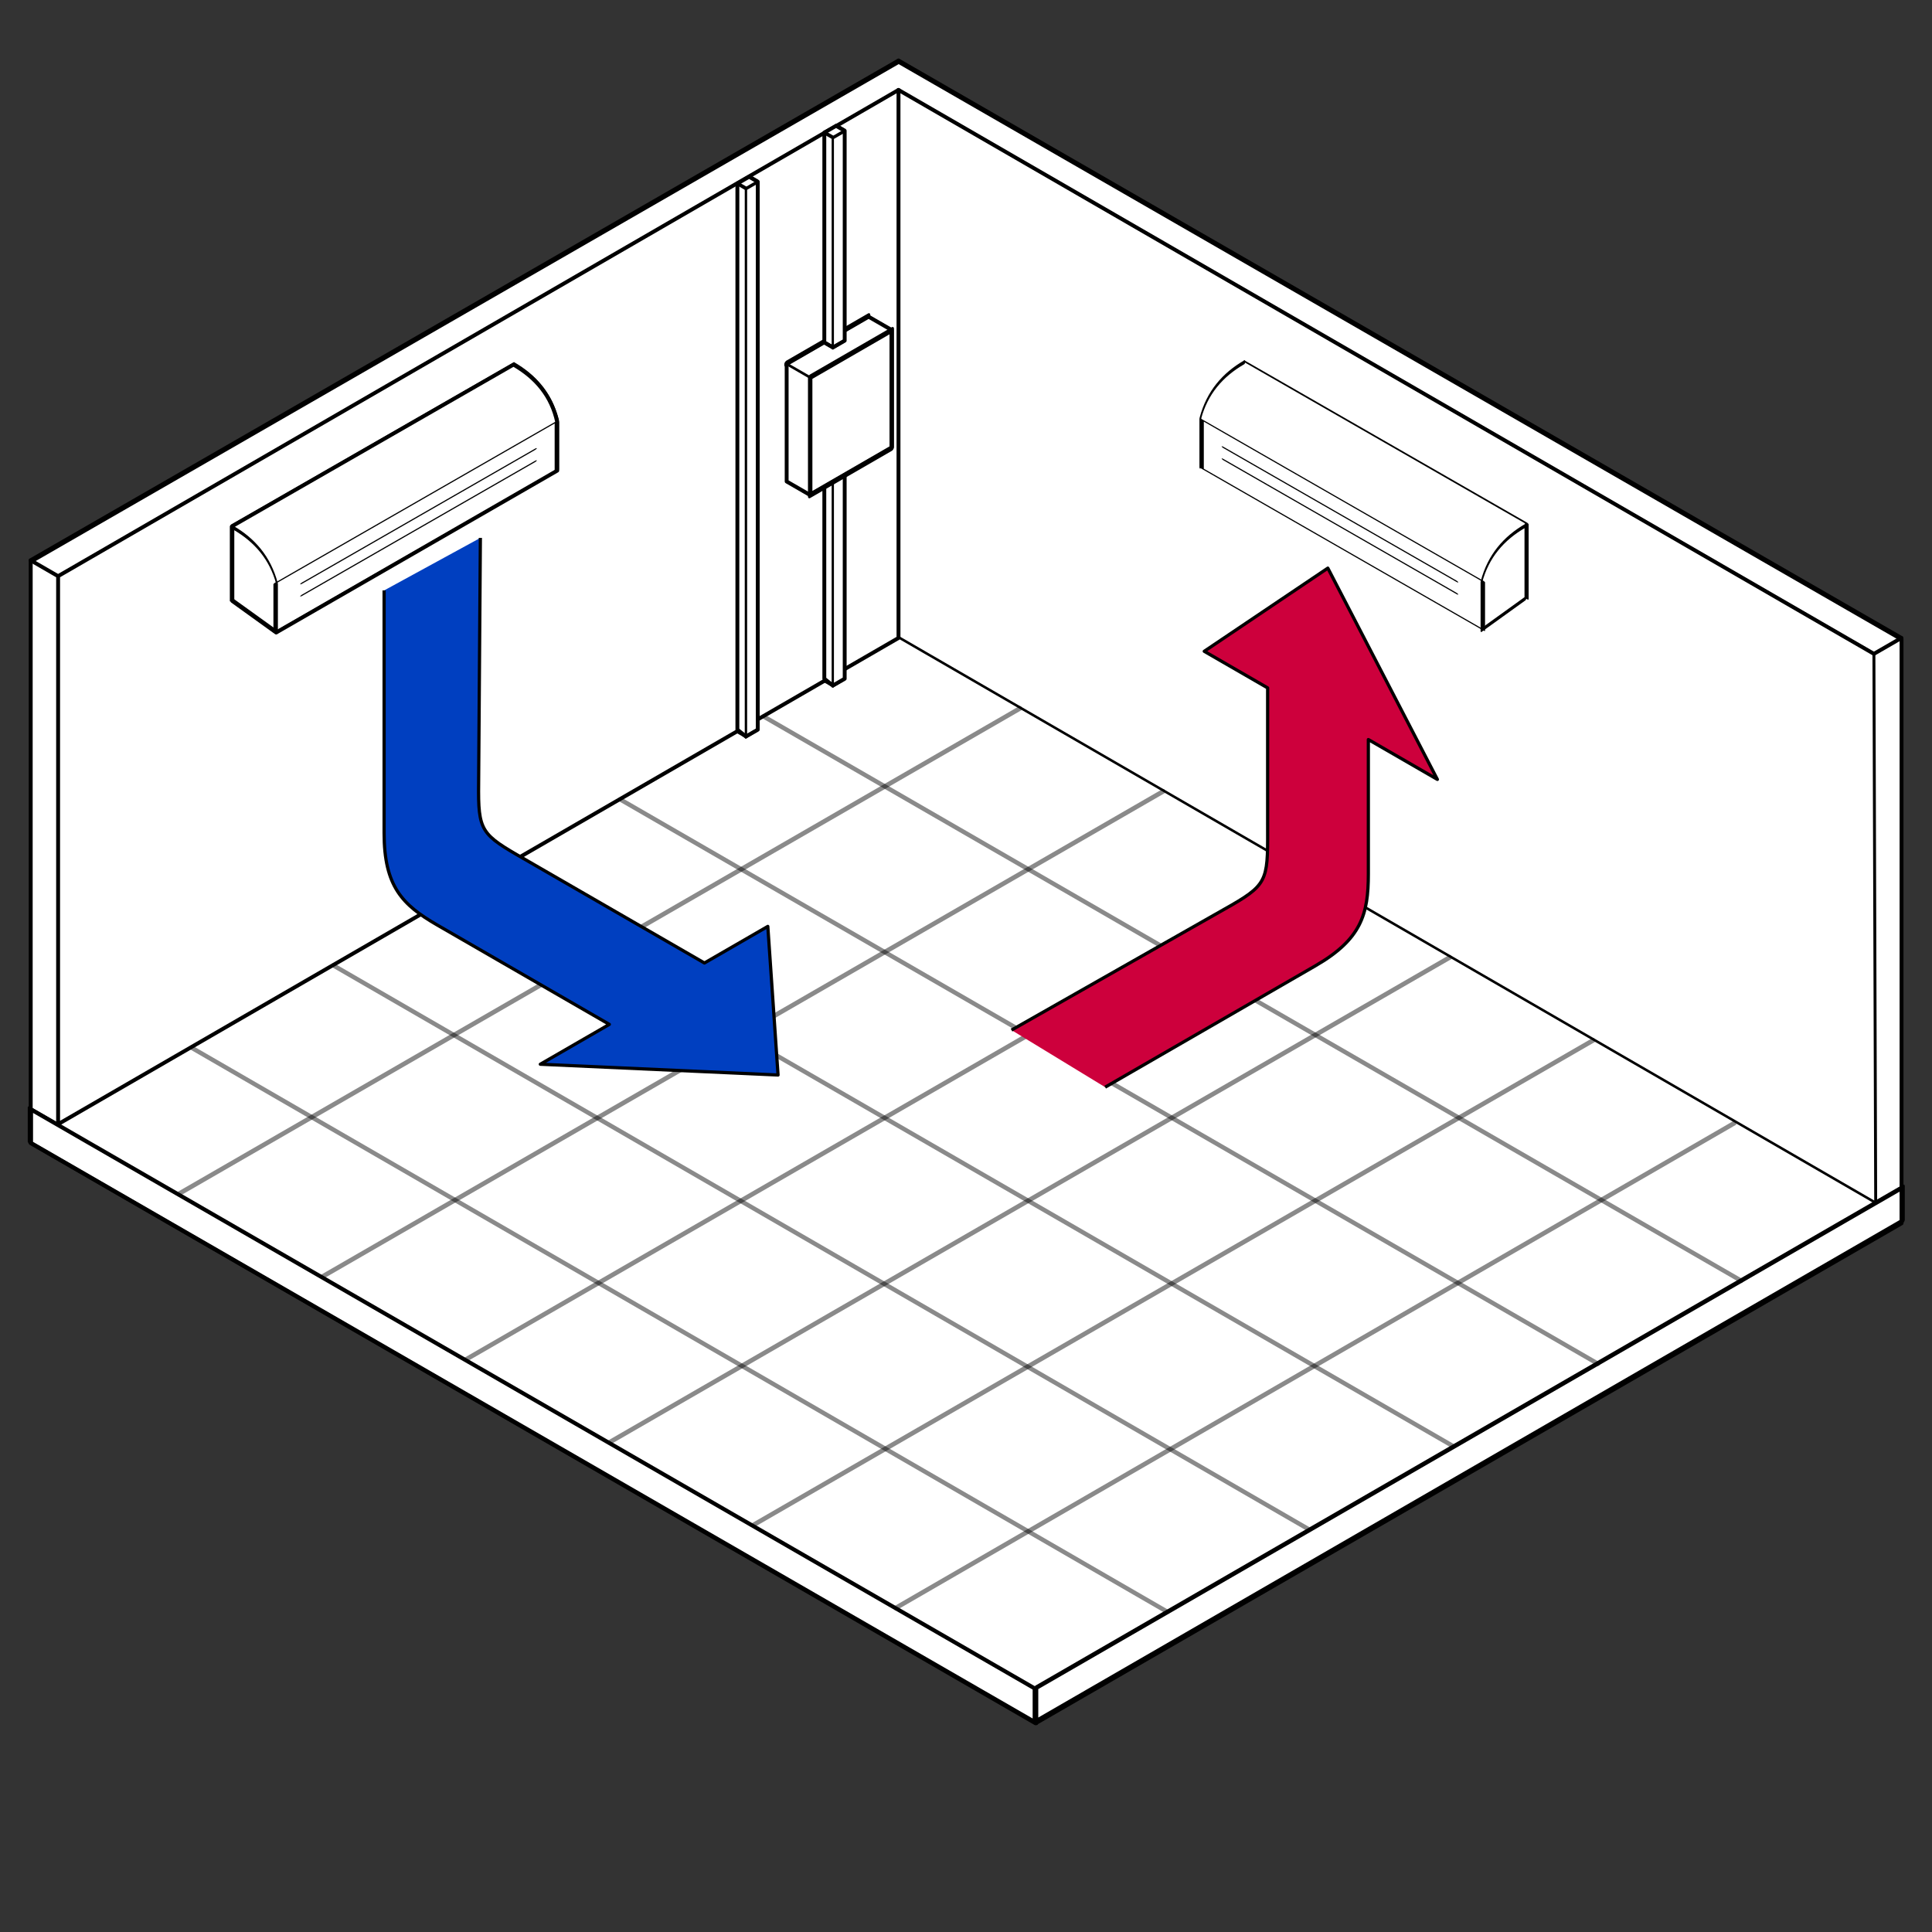 <?xml version="1.0" encoding="UTF-8" standalone="no"?>
<svg
   xmlns:dc="http://purl.org/dc/elements/1.1/"
   xmlns:cc="http://creativecommons.org/ns#"
   xmlns:rdf="http://www.w3.org/1999/02/22-rdf-syntax-ns#"
   xmlns:svg="http://www.w3.org/2000/svg"
   xmlns="http://www.w3.org/2000/svg"
   xmlns:sodipodi="http://sodipodi.sourceforge.net/DTD/sodipodi-0.dtd"
   xmlns:inkscape="http://www.inkscape.org/namespaces/inkscape"
   width="100%"
   height="100%"
   viewBox="0 0 600 600"
   version="1.1"
   xml:space="preserve"
   style="fill-rule:evenodd;clip-rule:evenodd;stroke-linejoin:round;stroke-miterlimit:2;"
   id="svg274"
   sodipodi:docname="demand-contention.svg"
   inkscape:version="0.92.5 (2060ec1f9f, 2020-04-08)"><rect x="0" y="0" width="600" height="600" fill="#333333" stroke="none"/><defs
   id="defs278" /><sodipodi:namedview
   pagecolor="#ffffff"
   bordercolor="#666666"
   borderopacity="1"
   objecttolerance="10"
   gridtolerance="10"
   guidetolerance="10"
   inkscape:pageopacity="0"
   inkscape:pageshadow="2"
   inkscape:window-width="2800"
   inkscape:window-height="1672"
   id="namedview276"
   showgrid="false"
   inkscape:zoom="0.78666667"
   inkscape:cx="318.41671"
   inkscape:cy="920.91065"
   inkscape:window-x="80"
   inkscape:window-y="54"
   inkscape:window-maximized="1"
   inkscape:current-layer="svg274" />
    <path
   d="M590.545,198.554L279.094,19.224L9.545,174.43L9.545,355.007L321.595,535.191L590.545,379.91L590.545,198.554Z"
   style="fill:white;stroke:black;stroke-width:1.2px;"
   id="path2" />
    <path
   d="M18.04,178.931L279.04,27.931L279.04,198.123L18.04,349.123L18.04,178.931ZM279.04,18.796L9.5,174L18.04,178.931"
   style="fill:none;stroke:black;stroke-width:1.2px;stroke-linecap:round;stroke-miterlimit:1.5;"
   id="path4" />
    <g
   transform="matrix(1.005,0.58,0,0.967,-0.045,0.231)"
   id="g8">
        <rect
   x="9.5"
   y="174"
   width="8.5"
   height="176"
   style="fill:none;stroke:black;stroke-width:0.92px;stroke-linecap:round;stroke-miterlimit:1.5;"
   id="rect6" />
    </g>
    <g
   transform="matrix(-1.005,0.58,0,0.967,600.045,24.354)"
   id="g12">
        <path
   d="M18,174L9.5,174L9.5,350.763"
   style="fill:none;stroke:black;stroke-width:0.92px;stroke-linecap:round;stroke-miterlimit:1.5;"
   id="path10" />
    </g>
    <g
   transform="matrix(1,0.578,0,0.988,0,-160.991)"
   id="g16">
        <path
   d="M582.515,200.237L581.96,27.931L279.04,27.931L279.04,200L582.515,200.237Z"
   style="fill:none;stroke:black;stroke-width:0.91px;stroke-linecap:round;stroke-miterlimit:1.5;"
   id="path14" />
    </g>
    <path
   d="M279.04,27.931L581.96,203.054L590.5,198.123L279.04,18.796"
   style="fill:none;stroke:black;stroke-width:1.2px;stroke-linecap:round;stroke-miterlimit:1.5;"
   id="path18" />
    <g
   transform="matrix(0.864,-0.499,0,0.892,80.583,334.917)"
   id="g22">
        <rect
   x="279.04"
   y="368.315"
   width="311.46"
   height="11.685"
   style="fill:none;stroke:black;stroke-width:1.79px;stroke-linecap:round;stroke-miterlimit:1.5;"
   id="rect20" />
    </g>
    <g
   transform="matrix(-1.002,-0.578,0,0.892,601.107,357.205)"
   id="g26">
        <rect
   x="279.04"
   y="368.315"
   width="311.46"
   height="11.685"
   style="fill:none;stroke:black;stroke-width:1.62px;stroke-linecap:round;stroke-miterlimit:1.5;"
   id="rect24" />
    </g>
    <g
   id="g48">
        <g
   transform="matrix(0.64,0.37,-0.499,0.865,41.25,245.617)"
   id="g30">
            <path
   d="M75,60L549,60"
   style="fill:none;stroke:black;stroke-opacity:0.46;stroke-width:1.37px;stroke-linecap:round;stroke-miterlimit:1.5;"
   id="path28" />
        </g>
        <g
   transform="matrix(0.64,0.37,-0.499,0.865,85.348,220.096)"
   id="g34">
            <path
   d="M75,60L549,60"
   style="fill:none;stroke:black;stroke-opacity:0.46;stroke-width:1.37px;stroke-linecap:round;stroke-miterlimit:1.5;"
   id="path32" />
        </g>
        <g
   transform="matrix(0.639,0.369,-0.499,0.865,130.556,194.726)"
   id="g38">
            <path
   d="M75,60L549,60"
   style="fill:none;stroke:black;stroke-opacity:0.46;stroke-width:1.37px;stroke-linecap:round;stroke-miterlimit:1.5;"
   id="path36" />
        </g>
        <g
   transform="matrix(0.641,0.37,-0.499,0.865,174.392,168.564)"
   id="g42">
            <path
   d="M75,60L549,60"
   style="fill:none;stroke:black;stroke-opacity:0.46;stroke-width:1.37px;stroke-linecap:round;stroke-miterlimit:1.5;"
   id="path40" />
        </g>
        <g
   transform="matrix(0.641,0.37,-0.499,0.865,218.914,142.797)"
   id="g46">
            <path
   d="M75,60L549,60"
   style="fill:none;stroke:black;stroke-opacity:0.46;stroke-width:1.37px;stroke-linecap:round;stroke-miterlimit:1.5;"
   id="path44" />
        </g>
    </g>
    <g
   id="g74">
        <g
   transform="matrix(-0.55,0.318,0.499,0.865,550.007,272.995)"
   id="g52">
            <path
   d="M75,60L549,60"
   style="fill:none;stroke:black;stroke-opacity:0.46;stroke-width:1.43px;stroke-linecap:round;stroke-miterlimit:1.5;"
   id="path50" />
        </g>
        <g
   transform="matrix(-0.551,0.318,0.499,0.865,506.321,247.237)"
   id="g56">
            <path
   d="M75,60L549,60"
   style="fill:none;stroke:black;stroke-opacity:0.46;stroke-width:1.43px;stroke-linecap:round;stroke-miterlimit:1.5;"
   id="path54" />
        </g>
        <g
   transform="matrix(-0.551,0.318,0.499,0.865,461.815,221.462)"
   id="g60">
            <path
   d="M75,60L549,60"
   style="fill:none;stroke:black;stroke-opacity:0.46;stroke-width:1.43px;stroke-linecap:round;stroke-miterlimit:1.5;"
   id="path58" />
        </g>
        <g
   transform="matrix(-0.551,0.318,0.499,0.865,417.308,195.686)"
   id="g64">
            <path
   d="M75,60L549,60"
   style="fill:none;stroke:black;stroke-opacity:0.46;stroke-width:1.43px;stroke-linecap:round;stroke-miterlimit:1.5;"
   id="path62" />
        </g>
        <g
   transform="matrix(-0.551,0.318,0.499,0.865,372.802,169.911)"
   id="g68">
            <path
   d="M75,60L549,60"
   style="fill:none;stroke:black;stroke-opacity:0.46;stroke-width:1.43px;stroke-linecap:round;stroke-miterlimit:1.5;"
   id="path66" />
        </g>
        <g
   transform="matrix(-0.551,0.318,0.499,0.865,328.318,144.149)"
   id="g72">
            <path
   d="M75,60L549,60"
   style="fill:none;stroke:black;stroke-opacity:0.46;stroke-width:1.43px;stroke-linecap:round;stroke-miterlimit:1.5;"
   id="path70" />
        </g>
    </g>
    <path
   d="M235.327,56.423L232.664,54.885L229,57L229,226.606L231.664,228.721L235.327,226.606L235.327,56.423Z"
   style="fill:white;stroke:black;stroke-width:1.2px;"
   id="path76" />
    <g
   transform="matrix(1.332,0.769,0,3.083,-75.993,-296.924)"
   id="g80">
        <rect
   x="229"
   y="57.676"
   width="2"
   height="55.194"
   style="fill:none;stroke:black;stroke-width:0.42px;stroke-linecap:round;stroke-miterlimit:1.5;"
   id="rect78" />
    </g>
    <g
   transform="matrix(1.332,0.769,0,3.085,-72.329,-299.16)"
   id="g84">
        <path
   d="M231,57.676L229,57.676"
   style="fill:none;stroke:black;stroke-width:0.42px;stroke-linecap:round;stroke-miterlimit:1.5;"
   id="path82" />
    </g>
    <g
   transform="matrix(-1.832,1.058,0,3.083,654.82,-363.608)"
   id="g88">
        <rect
   x="229"
   y="57.676"
   width="2"
   height="55.194"
   style="fill:none;stroke:black;stroke-width:0.37px;stroke-linecap:round;stroke-miterlimit:1.5;"
   id="rect86" />
    </g>
    <path
   d="M262.327,140.603L259.664,139.065L256,141.18L256,210.786L258.664,212.901L262.327,210.786L262.327,140.603Z"
   style="fill:white;stroke:black;stroke-width:1.2px;"
   id="path90" />
    <g
   transform="matrix(1.332,0.769,0,3.083,-48.993,-312.744)"
   id="g94">
        <rect
   x="229"
   y="90.108"
   width="2"
   height="22.762"
   style="fill:none;stroke:black;stroke-width:0.42px;stroke-linecap:round;stroke-miterlimit:1.5;"
   id="rect92" />
    </g>
    <g
   transform="matrix(1.332,0.769,0,3.085,-45.329,-314.98)"
   id="g98">
        <path
   d="M231,90.086L229,90.086"
   style="fill:none;stroke:black;stroke-width:0.42px;stroke-linecap:round;stroke-miterlimit:1.5;"
   id="path96" />
    </g>
    <g
   transform="matrix(-1.832,1.058,0,3.083,681.82,-379.428)"
   id="g102">
        <rect
   x="229"
   y="90.108"
   width="2"
   height="22.762"
   style="fill:none;stroke:black;stroke-width:0.37px;stroke-linecap:round;stroke-miterlimit:1.5;"
   id="rect100" />
    </g>
    <path
   d="M276.901,102.482L269.655,98.299L244.303,112.936L244.303,149.527L251.549,153.711L276.901,139.074L276.901,102.482Z"
   style="fill:white;stroke:black;stroke-width:1.2px;"
   id="path104" />
    <g
   transform="matrix(0.874,-0.505,0,1.144,32.74,114.975)"
   id="g108">
        <path
   d="M271,105L242,105"
   style="fill:none;stroke:black;stroke-width:1.57px;stroke-linecap:round;stroke-miterlimit:1.5;"
   id="path106" />
    </g>
    <g
   transform="matrix(0.986,0.569,0,1.014,28.428,-157.606)"
   id="g112">
        <path
   d="M252,115L244.651,115"
   style="fill:none;stroke:black;stroke-width:0.91px;stroke-linecap:round;stroke-miterlimit:1.5;"
   id="path110" />
    </g>
    <g
   transform="matrix(-0.874,0.505,0,-1.144,488.463,137.034)"
   id="g116">
        <rect
   x="242"
   y="105"
   width="29"
   height="32"
   style="fill:none;stroke:black;stroke-width:1.57px;stroke-linecap:round;stroke-miterlimit:1.5;"
   id="rect114" />
    </g>
    <g
   transform="matrix(-0.986,-0.569,0,-1.014,492.774,409.615)"
   id="g120">
        <rect
   x="244.651"
   y="115"
   width="7.349"
   height="36.091"
   style="fill:none;stroke:black;stroke-width:0.91px;stroke-linecap:round;stroke-miterlimit:1.5;"
   id="rect118" />
    </g>
    <path
   d="M262.327,40.603L259.664,39.065L256,41.18L256,106.363L258.664,107.901L262.327,105.786L262.327,40.603Z"
   style="fill:white;stroke:black;stroke-width:1.2px;"
   id="path122" />
    <g
   transform="matrix(1.332,0.769,0,3.083,-48.993,-312.744)"
   id="g126">
        <rect
   x="229"
   y="57.676"
   width="2"
   height="21.14"
   style="fill:none;stroke:black;stroke-width:0.42px;stroke-linecap:round;stroke-miterlimit:1.5;"
   id="rect124" />
    </g>
    <g
   transform="matrix(1.332,0.769,0,3.085,-45.329,-314.98)"
   id="g130">
        <path
   d="M231,57.676L229,57.676"
   style="fill:none;stroke:black;stroke-width:0.42px;stroke-linecap:round;stroke-miterlimit:1.5;"
   id="path128" />
    </g>
    <g
   transform="matrix(-1.832,1.058,0,3.083,681.82,-379.428)"
   id="g134">
        <rect
   x="229"
   y="57.676"
   width="2"
   height="21.14"
   style="fill:none;stroke:black;stroke-width:0.37px;stroke-linecap:round;stroke-miterlimit:1.5;"
   id="rect132" />
    </g>
    
    
    
    
    
    
    
    <path
   d="M159.463,113.231L72.165,163.367L72.165,186.653L85.758,196.439L173.056,146.154L173.056,131.124C171.331,123.041 166.523,117.285 159.463,113.231Z"
   style="fill:white;stroke:black;stroke-width:1.2px;"
   id="path246" />
    <g
   id="g272">
        <g
   transform="matrix(-0.89,0.511,0,0.454,545.642,-201.26)"
   id="g250">
            <path
   d="M532.237,254.702L532.237,203.558L434.105,203.558"
   style="fill:none;stroke:black;stroke-width:1.29px;stroke-linecap:round;stroke-miterlimit:1.5;"
   id="path248" />
        </g>
        <g
   transform="matrix(-0.89,0.511,0,0.294,559.234,-150.727)"
   id="g254">
            <rect
   x="434.105"
   y="203.558"
   width="98.132"
   height="51.144"
   style="fill:none;stroke:black;stroke-width:1.41px;stroke-linecap:round;stroke-miterlimit:1.5;"
   id="rect252" />
        </g>
        <g
   transform="matrix(-0.89,0.511,0,0.294,552.438,-142.09)"
   id="g258">
            <path
   d="M515.257,203.558L434.105,203.558"
   style="fill:none;stroke:black;stroke-width:1.41px;stroke-linecap:round;stroke-miterlimit:1.5;"
   id="path256" />
        </g>
        <g
   transform="matrix(-0.89,0.511,0,0.294,552.438,-138.314)"
   id="g262">
            <path
   d="M515.257,203.558L434.105,203.558"
   style="fill:none;stroke:black;stroke-width:1.41px;stroke-linecap:round;stroke-miterlimit:1.5;"
   id="path260" />
        </g>
        <g
   transform="matrix(0.139,0.1,0,0.294,12.037,68.14)"
   id="g266">
            <path
   d="M532.237,203.558C517.089,181.855 482.65,174.592 434.105,177.887L434.105,254.702L532.237,254.702L532.237,203.558Z"
   style="fill:none;stroke:black;stroke-width:4.06px;stroke-linecap:round;stroke-miterlimit:1.5;"
   id="path264" />
        </g>
        <g
   transform="matrix(0.139,0.1,0,0.294,99.335,17.37)"
   id="g270">
            <path
   d="M532.237,254.702L532.237,203.558C517.089,181.855 482.65,174.592 434.105,177.887"
   style="fill:none;stroke:black;stroke-width:4.06px;stroke-linecap:round;stroke-miterlimit:1.5;"
   id="path268" />
        </g>
    </g>
<g
   transform="matrix(-1,0,0,1,546.109,-0.577)"
   style="clip-rule:evenodd;fill-rule:evenodd;stroke-linejoin:round;stroke-miterlimit:2"
   id="g272-3"><g
     transform="matrix(-0.89,0.511,0,0.454,545.642,-201.26)"
     id="g250-6"><path
       inkscape:connector-curvature="0"
       d="M 532.237,254.702 V 203.558 H 434.105"
       style="fill:none;stroke:#000000;stroke-width:1.29px;stroke-linecap:round;stroke-miterlimit:1.5"
       id="path248-7" /></g><g
     transform="matrix(-0.89,0.511,0,0.294,559.234,-150.727)"
     id="g254-5"><rect
       x="434.105"
       y="203.558"
       width="98.132"
       height="51.144"
       style="fill:none;stroke:#000000;stroke-width:1.41px;stroke-linecap:round;stroke-miterlimit:1.5"
       id="rect252-3" /></g><g
     transform="matrix(-0.89,0.511,0,0.294,552.438,-142.09)"
     id="g258-5"><path
       inkscape:connector-curvature="0"
       d="M 515.257,203.558 H 434.105"
       style="fill:none;stroke:#000000;stroke-width:1.41px;stroke-linecap:round;stroke-miterlimit:1.5"
       id="path256-6" /></g><g
     transform="matrix(-0.89,0.511,0,0.294,552.438,-138.314)"
     id="g262-2"><path
       inkscape:connector-curvature="0"
       d="M 515.257,203.558 H 434.105"
       style="fill:none;stroke:#000000;stroke-width:1.41px;stroke-linecap:round;stroke-miterlimit:1.5"
       id="path260-9" /></g><g
     transform="matrix(0.139,0.1,0,0.294,12.037,68.14)"
     id="g266-1"><path
       inkscape:connector-curvature="0"
       d="M 532.237,203.558 C 517.089,181.855 482.65,174.592 434.105,177.887 v 76.815 h 98.132 z"
       style="fill:none;stroke:#000000;stroke-width:4.06px;stroke-linecap:round;stroke-miterlimit:1.5"
       id="path264-2" /></g><g
     transform="matrix(0.139,0.1,0,0.294,99.335,17.37)"
     id="g270-7"><path
       inkscape:connector-curvature="0"
       d="M 532.237,254.702 V 203.558 C 517.089,181.855 482.65,174.592 434.105,177.887"
       style="fill:none;stroke:#000000;stroke-width:4.06px;stroke-linecap:round;stroke-miterlimit:1.5"
       id="path268-0" /></g></g><path
   style="fill:#003fc0;stroke:#000000;stroke-width:1px;stroke-linecap:butt;stroke-linejoin:miter;stroke-opacity:1;fill-opacity:1"
   d="m 149.185,167.045 -0.562,78.72 c 0,13.582 1.806,13.846 17.267,22.772 l 52.877,30.529 19.685,-11.365 3.176,46.154 -73.831,-3.347 21.437,-12.377 -53.479,-30.876 c -10.789,-6.229 -16.468,-12.004 -16.468,-28.523 v -75.364"
   id="path1247"
   inkscape:connector-curvature="0"
   sodipodi:nodetypes="ccccccccccc" /><path
   style="clip-rule:evenodd;fill:#cd003c;fill-opacity:1;fill-rule:evenodd;stroke:#000000;stroke-width:1px;stroke-linecap:butt;stroke-linejoin:miter;stroke-miterlimit:2;stroke-opacity:1"
   d="m 314.132,319.902 68.455,-38.874 c 11.762,-6.791 11.088,-8.487 11.088,-26.34 v -41.057 l -19.685,-11.365 38.382,-25.828 34.017,65.613 -21.437,-12.377 v 41.753 c 0,12.459 -2.162,20.263 -16.468,28.523 l -65.267,37.682"
   id="path1247-6"
   inkscape:connector-curvature="0"
   sodipodi:nodetypes="ccccccccccc" /></svg>